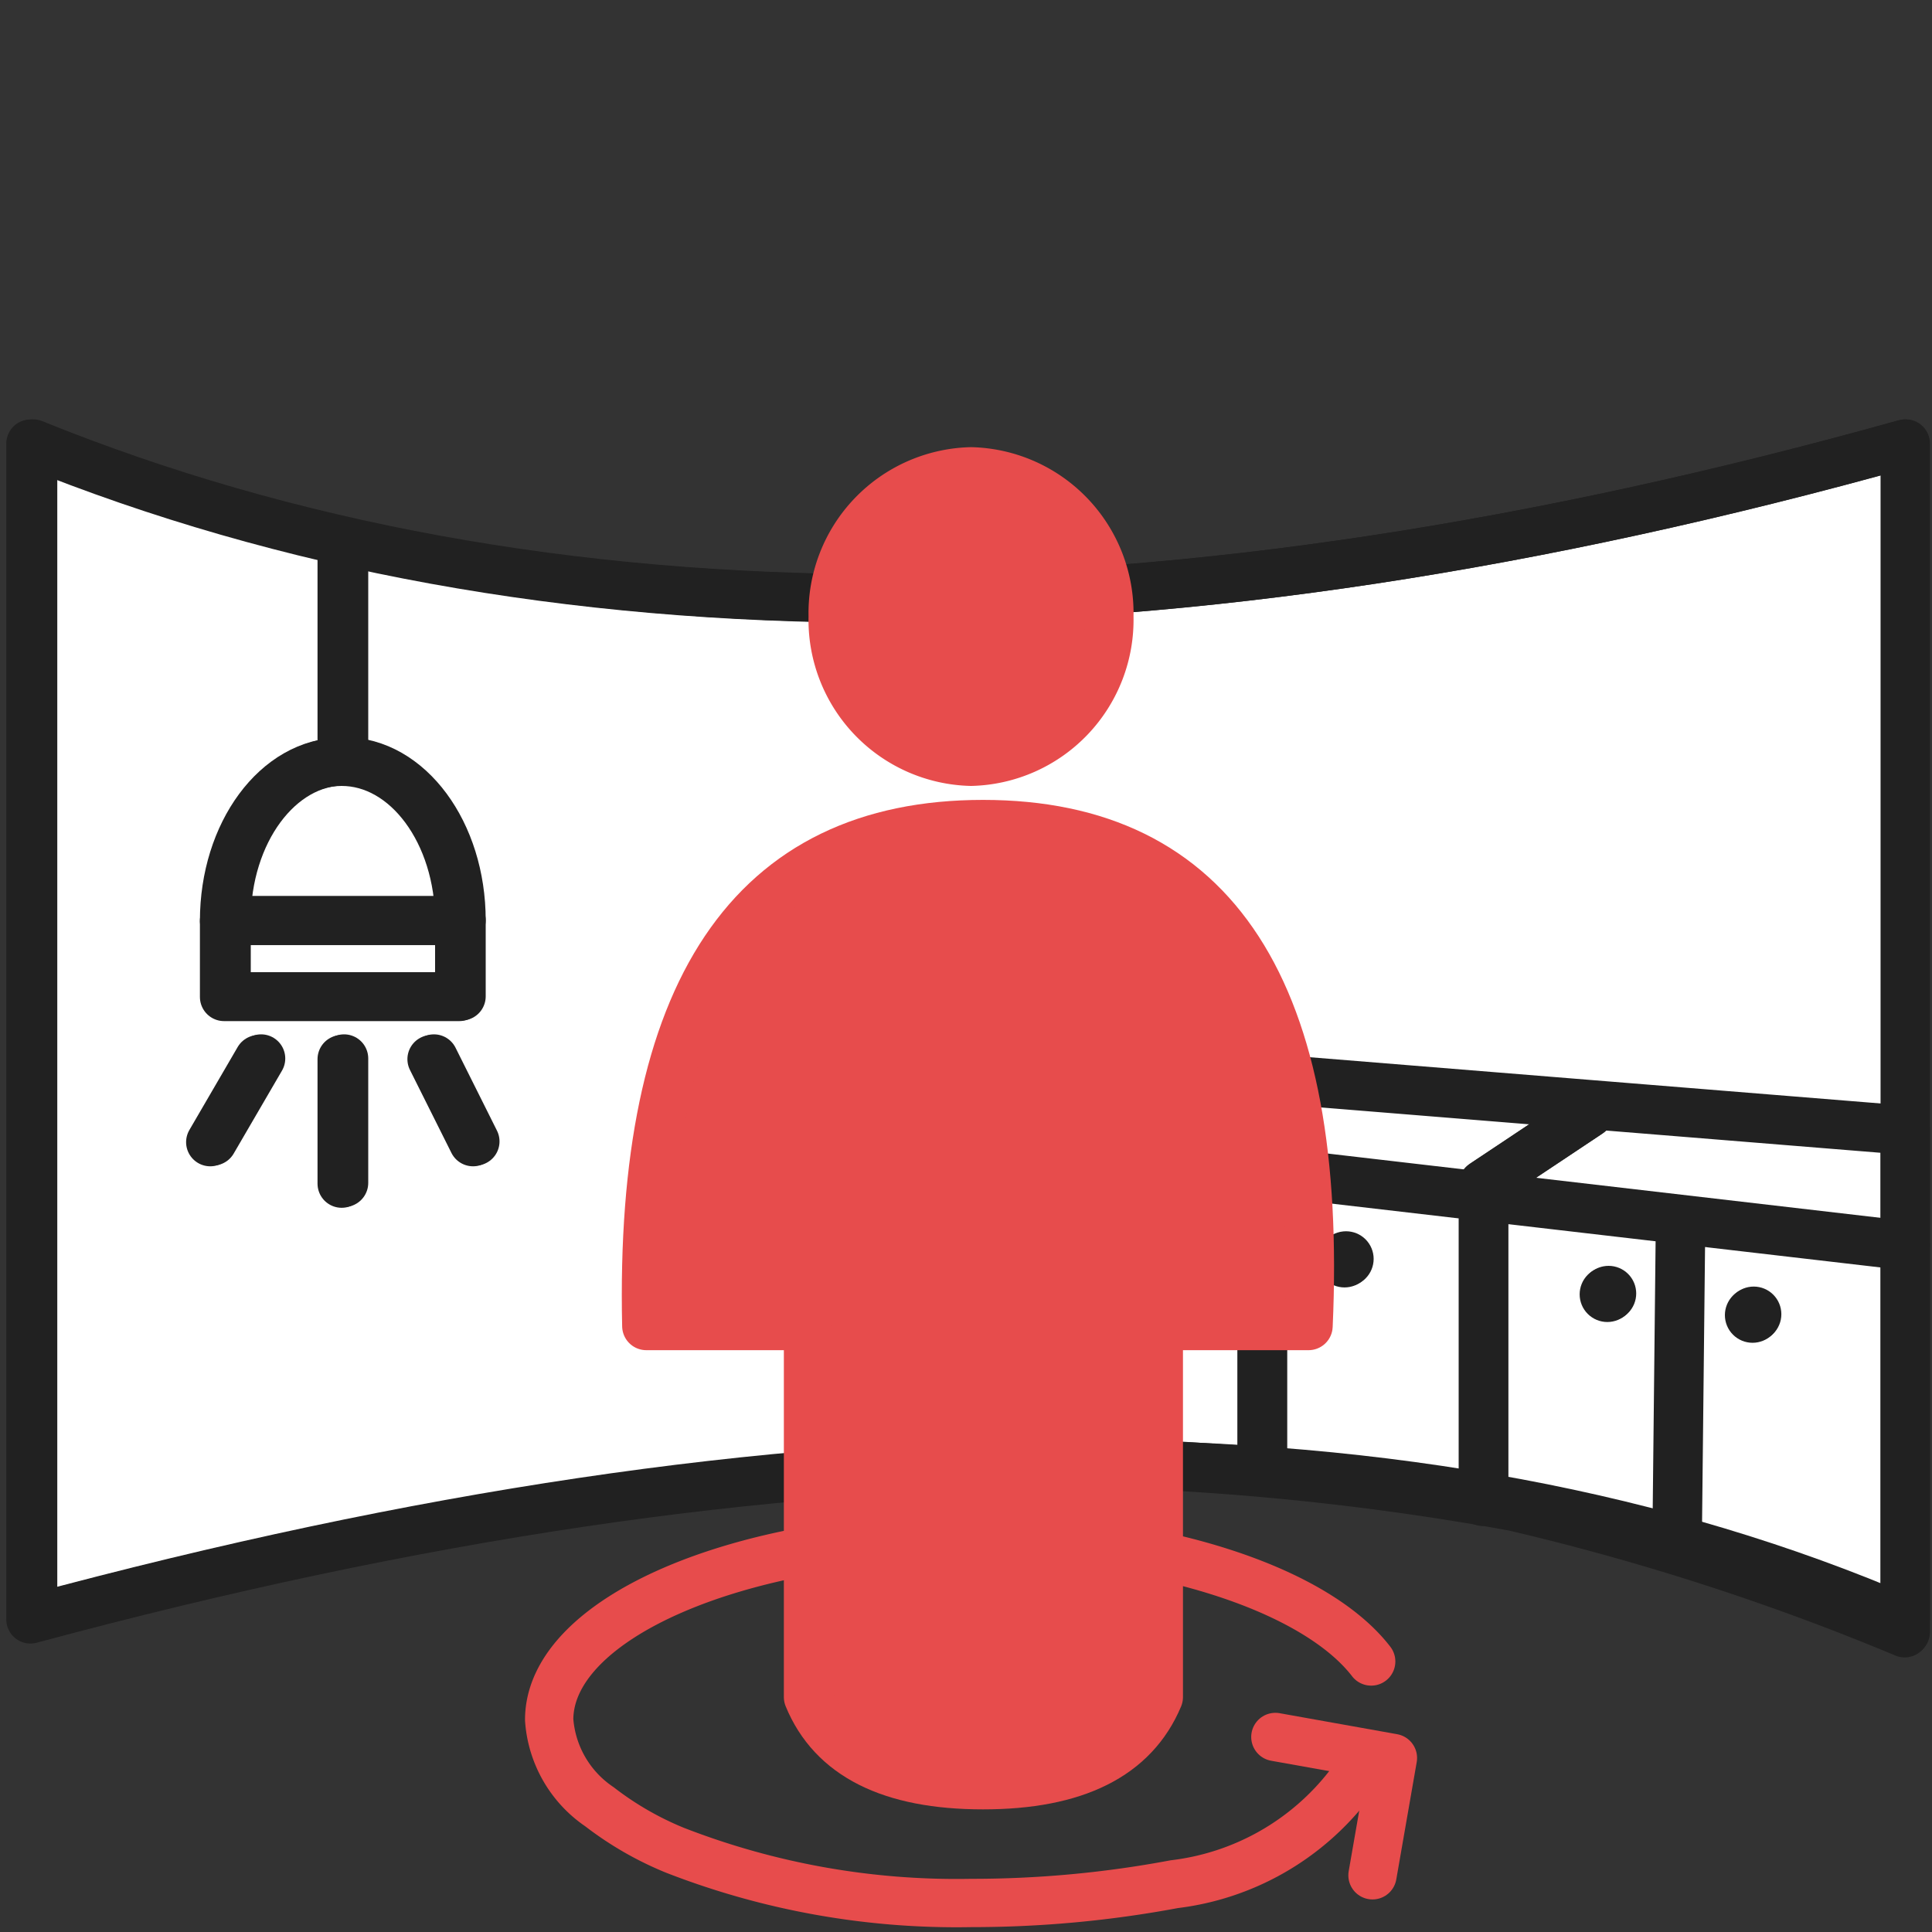<svg xmlns="http://www.w3.org/2000/svg" xmlns:xlink="http://www.w3.org/1999/xlink" width="40" height="40" viewBox="0 0 40 40">
  <rect x="0" y="0" width="40" height="40" fill="#333333" stroke="none"/>
  <defs>
    <clipPath id="clip-path">
      <rect id="Rectangle_44" data-name="Rectangle 44" width="40" height="40"/>
    </clipPath>
    <clipPath id="clip-path-2">
      <path id="Path_157" data-name="Path 157" d="M-11-196.949H31.919V-232H-11Z" transform="translate(11 232)" fill="#fff"/>
    </clipPath>
    <clipPath id="clip-path-3">
      <path id="Path_160" data-name="Path 160" d="M164.455-111.854,146-114" transform="translate(-146 114)" fill="#fff"/>
    </clipPath>
    <clipPath id="clip-path-6">
      <path id="Path_165" data-name="Path 165" d="M49-195.565V-200" transform="translate(-49 200)" fill="#fff"/>
    </clipPath>
    <clipPath id="clip-path-7">
      <path id="Path_164" data-name="Path 164" d="M-11-196.949H289V-232H-11Z" transform="translate(11 232)" fill="#fff"/>
    </clipPath>
    <clipPath id="clip-path-9">
      <path id="Path_171" data-name="Path 171" d="M242.072-102.5,242-95.847" transform="translate(-242 102.5)" fill="#fff"/>
    </clipPath>
    <clipPath id="clip-path-12">
      <path id="Path_176" data-name="Path 176" d="M249.572-91.855a.572.572,0,0,0,.572-.572.572.572,0,0,0-.572-.572.572.572,0,0,0-.572.572A.572.572,0,0,0,249.572-91.855Z" transform="translate(-249 93)" fill="#212121"/>
    </clipPath>
    <clipPath id="clip-path-13">
      <path id="Path_175" data-name="Path 175" d="M-11-196.949H31.919V-232H-11Z" transform="translate(11 232)" fill="#212121"/>
    </clipPath>
    <clipPath id="clip-path-14">
      <path id="Path_179" data-name="Path 179" d="M228.572-94.855a.572.572,0,0,0,.572-.572.572.572,0,0,0-.572-.572.572.572,0,0,0-.572.572A.572.572,0,0,0,228.572-94.855Z" transform="translate(-228 96)" fill="#212121"/>
    </clipPath>
    <clipPath id="clip-path-16">
      <path id="Path_185" data-name="Path 185" d="M172.572-106.855a.572.572,0,0,0,.572-.572.572.572,0,0,0-.572-.572.572.572,0,0,0-.572.572.572.572,0,0,0,.572.572Z" transform="translate(-172 108)" fill="#fff"/>
    </clipPath>
    <clipPath id="clip-path-19">
      <path id="Path_195" data-name="Path 195" d="M96.352-149.617H93.007Q92.775-160,99.973-160t6.733,10.383h-3.1v7.676q-.765,1.826-3.637,1.826t-3.621-1.826Z" transform="translate(-93 160)" fill="#fff"/>
    </clipPath>
    <clipPath id="clip-path-22">
      <path id="Path_200" data-name="Path 200" d="M122.861-204.991a2.935,2.935,0,0,0,2.861-3,2.935,2.935,0,0,0-2.861-3A2.935,2.935,0,0,0,120-208a2.935,2.935,0,0,0,2.861,3.009Z" transform="translate(-120 211)" fill="#fff"/>
    </clipPath>
    <clipPath id="clip-path-25">
      <path id="Path_182" data-name="Path 182" d="M190.572-99.855a.572.572,0,0,0,.572-.572.572.572,0,0,0-.572-.572.572.572,0,0,0-.572.572A.572.572,0,0,0,190.572-99.855Z" transform="translate(-190 101)" fill="#212121"/>
    </clipPath>
    <clipPath id="clip-path-27">
      <path id="Path_210" data-name="Path 210" d="M-11-196.918H31.958V-232H-11Z" transform="translate(11 232)" fill="none"/>
    </clipPath>
    <clipPath id="clip-path-28">
      <path id="Path_213" data-name="Path 213" d="M164.472-111.852,146-114" transform="translate(-146 114)" fill="none"/>
    </clipPath>
    <clipPath id="clip-path-31">
      <path id="Path_218" data-name="Path 218" d="M49-195.561V-200" transform="translate(-49 200)" fill="none"/>
    </clipPath>
    <clipPath id="clip-path-32">
      <path id="Path_217" data-name="Path 217" d="M-11-196.918H289V-232H-11Z" transform="translate(11 232)" fill="none"/>
    </clipPath>
    <clipPath id="clip-path-34">
      <path id="Path_224" data-name="Path 224" d="M242.072-102.5,242-95.842" transform="translate(-242 102.5)" fill="none"/>
    </clipPath>
    <clipPath id="clip-path-37">
      <path id="Path_229" data-name="Path 229" d="M249.573-91.854a.573.573,0,0,0,.573-.573.573.573,0,0,0-.573-.573.573.573,0,0,0-.573.573A.573.573,0,0,0,249.573-91.854Z" transform="translate(-249 93)" fill="none"/>
    </clipPath>
    <clipPath id="clip-path-39">
      <path id="Path_232" data-name="Path 232" d="M228.573-94.854a.573.573,0,0,0,.573-.573.573.573,0,0,0-.573-.573.573.573,0,0,0-.573.573.573.573,0,0,0,.573.573Z" transform="translate(-228 96)" fill="none"/>
    </clipPath>
    <clipPath id="clip-path-41">
      <path id="Path_235" data-name="Path 235" d="M190.573-99.854a.573.573,0,0,0,.573-.573.573.573,0,0,0-.573-.573.573.573,0,0,0-.573.573A.573.573,0,0,0,190.573-99.854Z" transform="translate(-190 101)" fill="none"/>
    </clipPath>
    <clipPath id="clip-path-43">
      <path id="Path_238" data-name="Path 238" d="M172.573-106.854a.573.573,0,0,0,.573-.573.573.573,0,0,0-.573-.573.573.573,0,0,0-.573.573A.573.573,0,0,0,172.573-106.854Z" transform="translate(-172 108)" fill="none"/>
    </clipPath>
  </defs>
  <g id="virtual_hover_red_40px" clip-path="url(#clip-path)">
    <g id="Group_211" data-name="Group 211" transform="translate(9.54 238.75)">
      <g id="Group_170" data-name="Group 170" transform="translate(-11 -232)" clip-path="url(#clip-path-2)">
        <g id="Group_167" data-name="Group 167" transform="translate(2.146 2.432)">
          <path id="Path_154" data-name="Path 154" d="M0,0Q15.825,6.412,38.771,0V24.321Q23.84,17.9,0,24.321Z" fill="#fff" stroke="#212121" stroke-linecap="round" stroke-linejoin="round" stroke-width="1"/>
        </g>
        <g id="Group_168" data-name="Group 168" transform="translate(21.746 15.308)">
          <path id="Path_155" data-name="Path 155" d="M2.733,0,19.171,1.332v10.4a51.2,51.2,0,0,0-8.094-2.615A57.075,57.075,0,0,0,.953,8.194Q-1.614,8.194,2.733,0Z" fill="#fff" stroke="#212121" stroke-linecap="round" stroke-linejoin="round" stroke-width="1"/>
        </g>
        <g id="Group_169" data-name="Group 169" transform="translate(6.152 9.013)">
          <path id="Path_156" data-name="Path 156" d="M2.432,3.29H4.864C4.864,1.473,3.775,0,2.432,0S0,1.473,0,3.29Z" fill="#fff" stroke="#212121" stroke-linecap="round" stroke-linejoin="round" stroke-width="1"/>
        </g>
      </g>
      <g id="Group_172" data-name="Group 172" transform="translate(11.461 -215.118)" clip-path="url(#clip-path-3)">
        <g id="Group_171" data-name="Group 171" transform="translate(-22.461 -16.882)" clip-path="url(#clip-path-2)">
          <path id="Path_158" data-name="Path 158" d="M141-119h19.886v3.577H141Z" transform="translate(-119.254 135.166)" fill="#fff"/>
        </g>
      </g>
      <g id="Group_174" data-name="Group 174" transform="translate(-11 -232)" clip-path="url(#clip-path-2)">
        <g id="Group_173" data-name="Group 173" transform="translate(22.461 16.882)">
          <path id="Path_161" data-name="Path 161" d="M18.455,2.146,0,0" fill="#fff" stroke="#212121" stroke-linecap="round" stroke-linejoin="round" stroke-width="1"/>
        </g>
      </g>
      <g id="Group_176" data-name="Group 176" transform="translate(-2.416 -227.422)" clip-path="url(#clip-path-6)">
        <g id="Group_175" data-name="Group 175" transform="translate(-60 -4.578)" clip-path="url(#clip-path-7)">
          <path id="Path_163" data-name="Path 163" d="M44-205H54v5.866H44Z" transform="translate(11 208.863)" fill="#fff"/>
        </g>
      </g>
      <g id="Group_179" data-name="Group 179" transform="translate(-11 -232)" clip-path="url(#clip-path-2)">
        <g id="Group_177" data-name="Group 177" transform="translate(8.584 4.578)">
          <path id="Path_166" data-name="Path 166" d="M1,4.435V0" transform="translate(-1)" fill="#fff" stroke="#212121" stroke-linecap="round" stroke-linejoin="round" stroke-width="1"/>
        </g>
        <g id="Group_178" data-name="Group 178" transform="translate(32.19 16.297)">
          <path id="Path_167" data-name="Path 167" d="M2.18,0,0,1.452V8.024" fill="none" stroke="#212121" stroke-linecap="round" stroke-linejoin="round" stroke-width="1"/>
        </g>
      </g>
      <g id="Group_181" data-name="Group 181" transform="translate(25.195 -213.473)" clip-path="url(#clip-path-9)">
        <g id="Group_180" data-name="Group 180" transform="translate(-36.195 -18.527)" clip-path="url(#clip-path-2)">
          <path id="Path_169" data-name="Path 169" d="M237-107.5h1.5v8.083H237Z" transform="translate(-201.52 125.312)" fill="#fff"/>
        </g>
      </g>
      <g id="Group_183" data-name="Group 183" transform="translate(-11 -232)" clip-path="url(#clip-path-2)">
        <g id="Group_182" data-name="Group 182" transform="translate(36.195 18.527)">
          <path id="Path_172" data-name="Path 172" d="M1.072.5,1,7.153" transform="translate(-1 -0.5)" fill="#fff" stroke="#212121" stroke-linecap="round" stroke-linejoin="round" stroke-width="1"/>
        </g>
      </g>
      <g id="Group_185" data-name="Group 185" transform="translate(26.197 -212.114)" clip-path="url(#clip-path-12)">
        <g id="Group_184" data-name="Group 184" transform="translate(-37.197 -19.886)" clip-path="url(#clip-path-13)">
          <path id="Path_174" data-name="Path 174" d="M244-98h2.575v2.575H244Z" transform="translate(-207.519 117.171)" fill="#212121"/>
        </g>
      </g>
      <g id="Group_187" data-name="Group 187" transform="translate(23.192 -212.543)" clip-path="url(#clip-path-14)">
        <g id="Group_186" data-name="Group 186" transform="translate(-34.192 -19.457)" clip-path="url(#clip-path-13)">
          <path id="Path_177" data-name="Path 177" d="M223-101h2.575v2.575H223Z" transform="translate(-189.523 119.741)" fill="#212121"/>
        </g>
      </g>
      <g id="Group_191" data-name="Group 191" transform="translate(15.181 -214.26)" clip-path="url(#clip-path-16)">
        <g id="Group_190" data-name="Group 190" transform="translate(-26.181 -17.74)" clip-path="url(#clip-path-2)">
          <path id="Path_183" data-name="Path 183" d="M167-113h2.575v2.575H167Z" transform="translate(-141.535 130.025)" fill="#fff"/>
        </g>
      </g>
      <g id="Group_198" data-name="Group 198" transform="translate(-11 -232)" clip-path="url(#clip-path-2)">
        <g id="Group_192" data-name="Group 192" transform="translate(5.866 15.165)">
          <path id="Path_186" data-name="Path 186" d="M1,0,0,1.717" fill="#fff" stroke="#212121" stroke-linecap="round" stroke-linejoin="round" stroke-width="1"/>
        </g>
        <g id="Group_193" data-name="Group 193" transform="translate(6.152 12.304)">
          <path id="Path_187" data-name="Path 187" d="M0,0H4.864V1.574H0Z" fill="#fff" stroke="#212121" stroke-linecap="round" stroke-linejoin="round" stroke-width="1"/>
        </g>
        <g id="Group_194" data-name="Group 194" transform="translate(8.584 15.165)">
          <path id="Path_188" data-name="Path 188" d="M1,0V2.575" transform="translate(-1)" fill="#fff" stroke="#212121" stroke-linecap="round" stroke-linejoin="round" stroke-width="1"/>
        </g>
        <g id="Group_195" data-name="Group 195" transform="translate(10.444 15.165)">
          <path id="Path_189" data-name="Path 189" d="M0,0,.858,1.717" fill="#fff" stroke="#212121" stroke-linecap="round" stroke-linejoin="round" stroke-width="1"/>
        </g>
        <g id="Group_196" data-name="Group 196" transform="translate(27.611 20.601)">
          <path id="Path_190" data-name="Path 190" d="M1,2.861V0" transform="translate(-1)" fill="#fff" stroke="#212121" stroke-linecap="round" stroke-linejoin="round" stroke-width="1"/>
        </g>
      </g>
      <g id="Group_200" data-name="Group 200" transform="translate(3.879 -221.699)" clip-path="url(#clip-path-19)">
        <g id="Group_199" data-name="Group 199" transform="translate(-14.879 -10.301)" clip-path="url(#clip-path-2)">
          <path id="Path_193" data-name="Path 193" d="M88-165h15.165v21.317H88Z" transform="translate(-73.837 174.585)" fill="#fff"/>
        </g>
      </g>
      <g id="Group_204" data-name="Group 204" transform="translate(7.741 -228.996)" clip-path="url(#clip-path-22)">
        <g id="Group_203" data-name="Group 203" transform="translate(-18.741 -3.004)" clip-path="url(#clip-path-2)">
          <path id="Path_198" data-name="Path 198" d="M115-216h7.153v7.439H115Z" transform="translate(-96.974 218.289)" fill="#fff"/>
        </g>
      </g>
      <g id="Group_210" data-name="Group 210" transform="translate(-11 -232)" clip-path="url(#clip-path-2)">
        <g id="Group_206" data-name="Group 206" transform="translate(18.226 16.023)">
          <path id="Path_202" data-name="Path 202" d="M.448,4.866.463,0" transform="translate(-0.448)" fill="#fff" stroke="#212121" stroke-linecap="round" stroke-linejoin="round" stroke-width="1"/>
        </g>
        <g id="Group_207" data-name="Group 207" transform="translate(25.489 16.063)">
          <path id="Path_203" data-name="Path 203" d="M.5,4.826V0" transform="translate(-0.5)" fill="#fff" stroke="#212121" stroke-linecap="round" stroke-linejoin="round" stroke-width="1"/>
        </g>
        <g id="Group_208" data-name="Group 208" transform="translate(21.746 21.46)">
          <path id="Path_204" data-name="Path 204" d="M1,8.727V0" transform="translate(-1)" fill="#fff" stroke="#212121" stroke-linecap="round" stroke-linejoin="round" stroke-width="1"/>
        </g>
      </g>
      <g id="Group_189" data-name="Group 189" transform="translate(17.756 -213.259)" clip-path="url(#clip-path-25)">
        <g id="Group_188" data-name="Group 188" transform="translate(-28.756 -18.741)" clip-path="url(#clip-path-13)">
          <path id="Path_180" data-name="Path 180" d="M185-106h2.575v2.575H185Z" transform="translate(-156.959 124.026)" fill="#212121"/>
        </g>
      </g>
    </g>
    <g id="Group_256" data-name="Group 256" transform="translate(9.482 238.751)">
      <g id="Group_215" data-name="Group 215" transform="translate(-11 -232)" clip-path="url(#clip-path-27)">
        <g id="Group_212" data-name="Group 212" transform="translate(2.148 2.434)">
          <path id="Path_207" data-name="Path 207" d="M0,0Q15.839,6.417,38.805,0V24.343q-14.944-6.43-38.805,0Z" fill="none" stroke="#212121" stroke-linecap="round" stroke-linejoin="round" stroke-width="1"/>
        </g>
        <g id="Group_213" data-name="Group 213" transform="translate(21.765 15.322)">
          <path id="Path_208" data-name="Path 208" d="M2.736,0,19.188,1.333V11.742a51.242,51.242,0,0,0-8.1-2.618A57.126,57.126,0,0,0,.954,8.2Q-1.615,8.2,2.736,0Z" fill="none" stroke="#212121" stroke-linecap="round" stroke-linejoin="round" stroke-width="1"/>
        </g>
        <g id="Group_214" data-name="Group 214" transform="translate(6.157 9.021)">
          <path id="Path_209" data-name="Path 209" d="M2.434,3.293H4.869C4.869,1.475,3.779,0,2.434,0S0,1.475,0,3.293Z" fill="none" stroke="#212121" stroke-linecap="round" stroke-linejoin="round" stroke-width="1"/>
        </g>
      </g>
      <g id="Group_217" data-name="Group 217" transform="translate(11.481 -215.103)" clip-path="url(#clip-path-28)">
        <g id="Group_216" data-name="Group 216" transform="translate(-22.481 -16.897)" clip-path="url(#clip-path-27)">
          <path id="Path_211" data-name="Path 211" d="M141-119h19.9v3.58H141Z" transform="translate(-119.235 135.181)" fill="#d7d7d7"/>
        </g>
      </g>
      <g id="Group_219" data-name="Group 219" transform="translate(-11 -232)" clip-path="url(#clip-path-27)">
        <g id="Group_218" data-name="Group 218" transform="translate(22.481 16.897)">
          <path id="Path_214" data-name="Path 214" d="M18.472,2.148,0,0" fill="none" stroke="#212121" stroke-linecap="round" stroke-linejoin="round" stroke-width="1"/>
        </g>
      </g>
      <g id="Group_221" data-name="Group 221" transform="translate(-2.408 -227.418)" clip-path="url(#clip-path-31)">
        <g id="Group_220" data-name="Group 220" transform="translate(-60 -4.582)" clip-path="url(#clip-path-32)">
          <path id="Path_216" data-name="Path 216" d="M44-205H54v5.871H44Z" transform="translate(11 208.866)" fill="#d7d7d7"/>
        </g>
      </g>
      <g id="Group_224" data-name="Group 224" transform="translate(-11 -232)" clip-path="url(#clip-path-27)">
        <g id="Group_222" data-name="Group 222" transform="translate(8.592 4.582)">
          <path id="Path_219" data-name="Path 219" d="M1,4.439V0" transform="translate(-1)" fill="none" stroke="#212121" stroke-linecap="round" stroke-linejoin="round" stroke-width="1"/>
        </g>
        <g id="Group_223" data-name="Group 223" transform="translate(32.218 16.312)">
          <path id="Path_220" data-name="Path 220" d="M2.182,0,0,1.453V8.031" fill="none" stroke="#212121" stroke-linecap="round" stroke-linejoin="round" stroke-width="1"/>
        </g>
      </g>
      <g id="Group_226" data-name="Group 226" transform="translate(25.228 -213.457)" clip-path="url(#clip-path-34)">
        <g id="Group_225" data-name="Group 225" transform="translate(-36.228 -18.543)" clip-path="url(#clip-path-27)">
          <path id="Path_222" data-name="Path 222" d="M237-107.5h1.5v8.09H237Z" transform="translate(-201.488 125.327)" fill="#d7d7d7"/>
        </g>
      </g>
      <g id="Group_228" data-name="Group 228" transform="translate(-11 -232)" clip-path="url(#clip-path-27)">
        <g id="Group_227" data-name="Group 227" transform="translate(36.228 18.543)">
          <path id="Path_225" data-name="Path 225" d="M1.072.5,1,7.158" transform="translate(-1 -0.5)" fill="none" stroke="#212121" stroke-linecap="round" stroke-linejoin="round" stroke-width="1"/>
        </g>
      </g>
      <g id="Group_230" data-name="Group 230" transform="translate(26.23 -212.096)" clip-path="url(#clip-path-37)">
        <g id="Group_229" data-name="Group 229" transform="translate(-37.23 -19.904)" clip-path="url(#clip-path-27)">
          <path id="Path_227" data-name="Path 227" d="M244-98h2.577v2.577H244Z" transform="translate(-207.486 117.188)" fill="#212121"/>
        </g>
      </g>
      <g id="Group_232" data-name="Group 232" transform="translate(23.223 -212.526)" clip-path="url(#clip-path-39)">
        <g id="Group_231" data-name="Group 231" transform="translate(-34.223 -19.474)" clip-path="url(#clip-path-27)">
          <path id="Path_230" data-name="Path 230" d="M223-101h2.577v2.577H223Z" transform="translate(-189.493 119.758)" fill="#212121"/>
        </g>
      </g>
      <g id="Group_234" data-name="Group 234" transform="translate(17.782 -213.242)" clip-path="url(#clip-path-41)">
        <g id="Group_233" data-name="Group 233" transform="translate(-28.782 -18.758)" clip-path="url(#clip-path-27)">
          <path id="Path_233" data-name="Path 233" d="M185-106h2.577v2.577H185Z" transform="translate(-156.934 124.042)" fill="#212121"/>
        </g>
      </g>
      <g id="Group_236" data-name="Group 236" transform="translate(15.204 -214.244)" clip-path="url(#clip-path-43)">
        <g id="Group_235" data-name="Group 235" transform="translate(-26.204 -17.756)" clip-path="url(#clip-path-27)">
          <path id="Path_236" data-name="Path 236" d="M167-113h2.577v2.577H167Z" transform="translate(-141.512 130.04)" fill="#777"/>
        </g>
      </g>
      <g id="Group_243" data-name="Group 243" transform="translate(-11 -232)" clip-path="url(#clip-path-27)">
        <g id="Group_237" data-name="Group 237" transform="translate(5.871 15.178)">
          <path id="Path_239" data-name="Path 239" d="M1,0,0,1.718" fill="none" stroke="#212121" stroke-linecap="round" stroke-linejoin="round" stroke-width="1"/>
        </g>
        <g id="Group_238" data-name="Group 238" transform="translate(6.157 12.315)">
          <path id="Path_240" data-name="Path 240" d="M0,0H4.869V1.575H0Z" fill="none" stroke="#212121" stroke-linecap="round" stroke-linejoin="round" stroke-width="1"/>
        </g>
        <g id="Group_239" data-name="Group 239" transform="translate(8.592 15.178)">
          <path id="Path_241" data-name="Path 241" d="M1,0V2.577" transform="translate(-1)" fill="none" stroke="#212121" stroke-linecap="round" stroke-linejoin="round" stroke-width="1"/>
        </g>
        <g id="Group_240" data-name="Group 240" transform="translate(10.453 15.178)">
          <path id="Path_242" data-name="Path 242" d="M0,0,.859,1.718" fill="none" stroke="#212121" stroke-linecap="round" stroke-linejoin="round" stroke-width="1"/>
        </g>
        <g id="Group_241" data-name="Group 241" transform="translate(27.636 20.62)">
          <path id="Path_243" data-name="Path 243" d="M1,2.864V0" transform="translate(-1)" fill="none" stroke="#212121" stroke-linecap="round" stroke-linejoin="round" stroke-width="1"/>
        </g>
        <g id="Group_242" data-name="Group 242" transform="translate(29.907 32.648) rotate(180)">
          <path id="Path_244" data-name="Path 244" d="M.466,2.434A5.381,5.381,0,0,1,4.077.389,22.7,22.7,0,0,1,8.285,0a16.066,16.066,0,0,1,6.131,1.092,6.7,6.7,0,0,1,1.562.9,2.378,2.378,0,0,1,1.041,1.8c0,2.1-3.911,3.793-8.735,3.793C4.431,7.589,1.16,6.505,0,5" fill="none" stroke="#e74c4c" stroke-linecap="round" stroke-linejoin="round" stroke-width="1"/>
        </g>
      </g>
      <g id="Group_247" data-name="Group 247" transform="translate(-11 -232)" clip-path="url(#clip-path-27)">
        <g id="Group_246" data-name="Group 246" transform="translate(14.892 10.31)">
          <path id="Path_249" data-name="Path 249" d="M3.355,10.393H.007Q-.225,0,6.979,0t6.739,10.393h-3.1v7.683Q9.854,19.9,6.979,19.9T3.355,18.076Z" fill="#e74c4c" stroke="#e74c4c" stroke-linecap="round" stroke-linejoin="round" stroke-width="1"/>
        </g>
      </g>
      <g id="Group_255" data-name="Group 255" transform="translate(-11 -232)" clip-path="url(#clip-path-27)">
        <g id="Group_250" data-name="Group 250" transform="translate(18.758 3.007)">
          <path id="Path_254" data-name="Path 254" d="M2.864,6.014A2.938,2.938,0,0,0,5.728,3.007,2.938,2.938,0,0,0,2.864,0,2.938,2.938,0,0,0,0,3.007,2.938,2.938,0,0,0,2.864,6.014Z" fill="#e74c4c" stroke="#e74c4c" stroke-linecap="round" stroke-linejoin="round" stroke-width="1"/>
        </g>
        <g id="Group_254" data-name="Group 254" transform="translate(27.923 29.211)">
          <path id="Path_258" data-name="Path 258" d="M2.011-17.136l.423-2.429L0-20" transform="translate(0 20)" fill="none" stroke="#e74c4c" stroke-linecap="round" stroke-linejoin="round" stroke-width="1"/>
        </g>
      </g>
    </g>
  </g>
</svg>

